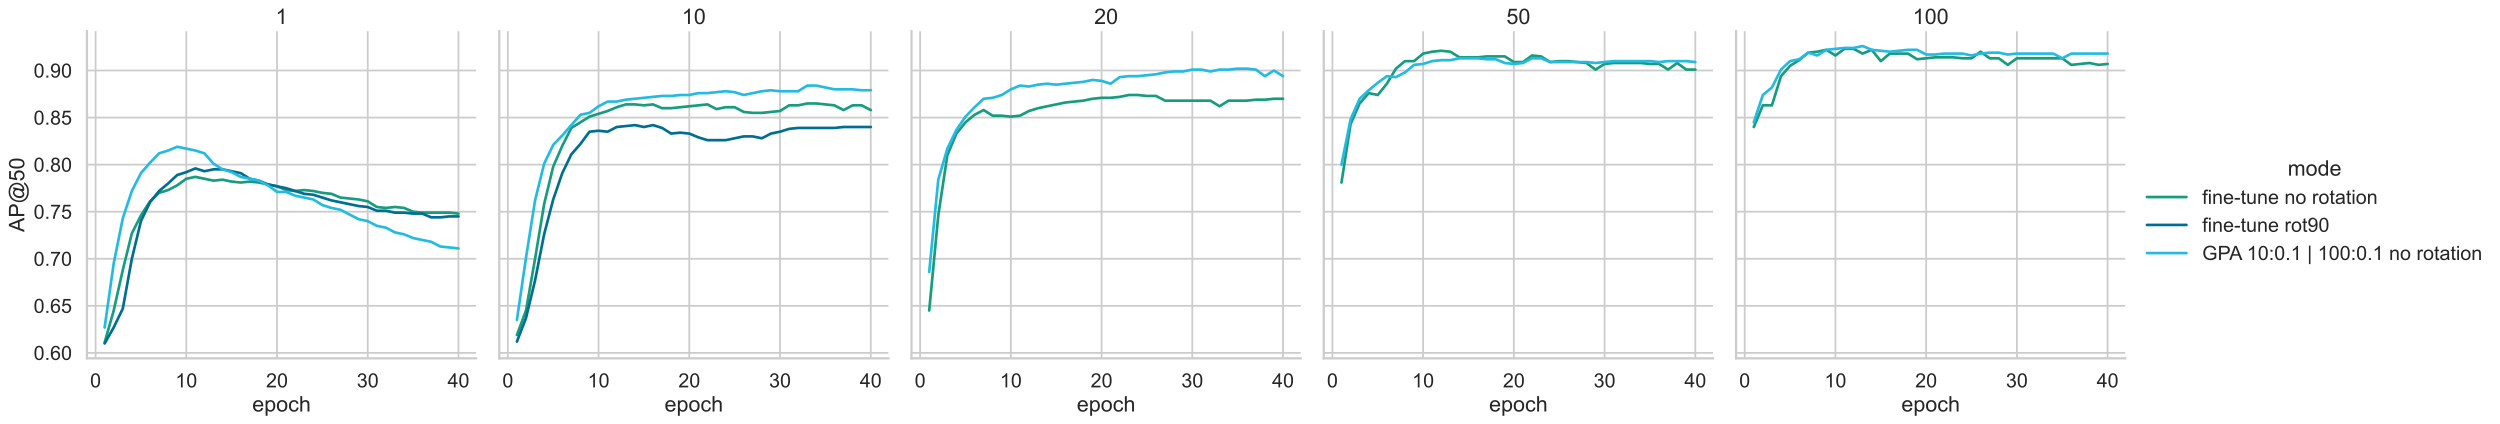 <?xml version="1.0" encoding="utf-8" standalone="no"?>
<!DOCTYPE svg PUBLIC "-//W3C//DTD SVG 1.1//EN"
  "http://www.w3.org/Graphics/SVG/1.1/DTD/svg11.dtd">
<!-- Created with matplotlib (https://matplotlib.org/) -->
<svg height="354.955pt" version="1.1" viewBox="0 0 2090.976 354.955" width="2090.976pt" xmlns="http://www.w3.org/2000/svg" xmlns:xlink="http://www.w3.org/1999/xlink">
 <defs>
  <style type="text/css">*{stroke-linecap:butt;stroke-linejoin:round;}</style>
 </defs>
 <g id="figure_1">
  <g id="patch_1">
   <path d="M 0 354.955 
L 2090.976 354.955 
L 2090.976 0 
L 0 0 
z
" style="fill:#ffffff;"/>
  </g>
  <g id="axes_1">
   <g id="patch_2">
    <path d="M 72.722 299.704 
L 398.247 299.704 
L 398.247 26.084 
L 72.722 26.084 
z
" style="fill:#ffffff;"/>
   </g>
   <g id="matplotlib.axis_1">
    <g id="xtick_1">
     <g id="line2d_1">
      <path clip-path="url(#p6adcfbdbb4)" d="M 79.931 299.704 
L 79.931 26.084 
" style="fill:none;stroke:#cccccc;stroke-linecap:round;stroke-width:1.5;"/>
     </g>
     <g id="text_1">
      <!-- 0 -->
      <g style="fill:#262626;" transform="translate(75.343 324.014)scale(0.165 -0.165)">
       <defs>
        <path d="M 4.156 35.297 
Q 4.156 48 6.766 55.734 
Q 9.375 63.484 14.516 67.672 
Q 19.672 71.875 27.484 71.875 
Q 33.25 71.875 37.594 69.547 
Q 41.938 67.234 44.766 62.859 
Q 47.609 58.5 49.219 52.219 
Q 50.828 45.953 50.828 35.297 
Q 50.828 22.703 48.234 14.969 
Q 45.656 7.234 40.5 3 
Q 35.359 -1.219 27.484 -1.219 
Q 17.141 -1.219 11.234 6.203 
Q 4.156 15.141 4.156 35.297 
z
M 13.188 35.297 
Q 13.188 17.672 17.312 11.828 
Q 21.438 6 27.484 6 
Q 33.547 6 37.672 11.859 
Q 41.797 17.719 41.797 35.297 
Q 41.797 52.984 37.672 58.781 
Q 33.547 64.594 27.391 64.594 
Q 21.344 64.594 17.719 59.469 
Q 13.188 52.938 13.188 35.297 
z
" id="ArialMT-48"/>
       </defs>
       <use xlink:href="#ArialMT-48"/>
      </g>
     </g>
    </g>
    <g id="xtick_2">
     <g id="line2d_2">
      <path clip-path="url(#p6adcfbdbb4)" d="M 155.811 299.704 
L 155.811 26.084 
" style="fill:none;stroke:#cccccc;stroke-linecap:round;stroke-width:1.5;"/>
     </g>
     <g id="text_2">
      <!-- 10 -->
      <g style="fill:#262626;" transform="translate(146.635 324.014)scale(0.165 -0.165)">
       <defs>
        <path d="M 37.25 0 
L 28.469 0 
L 28.469 56 
Q 25.297 52.984 20.141 49.953 
Q 14.984 46.922 10.891 45.406 
L 10.891 53.906 
Q 18.266 57.375 23.781 62.297 
Q 29.297 67.234 31.594 71.875 
L 37.25 71.875 
z
" id="ArialMT-49"/>
       </defs>
       <use xlink:href="#ArialMT-49"/>
       <use x="55.615" xlink:href="#ArialMT-48"/>
      </g>
     </g>
    </g>
    <g id="xtick_3">
     <g id="line2d_3">
      <path clip-path="url(#p6adcfbdbb4)" d="M 231.69 299.704 
L 231.69 26.084 
" style="fill:none;stroke:#cccccc;stroke-linecap:round;stroke-width:1.5;"/>
     </g>
     <g id="text_3">
      <!-- 20 -->
      <g style="fill:#262626;" transform="translate(222.515 324.014)scale(0.165 -0.165)">
       <defs>
        <path d="M 50.344 8.453 
L 50.344 0 
L 3.031 0 
Q 2.938 3.172 4.047 6.109 
Q 5.859 10.938 9.828 15.625 
Q 13.812 20.312 21.344 26.469 
Q 33.016 36.031 37.109 41.625 
Q 41.219 47.219 41.219 52.203 
Q 41.219 57.422 37.469 61 
Q 33.734 64.594 27.734 64.594 
Q 21.391 64.594 17.578 60.781 
Q 13.766 56.984 13.719 50.25 
L 4.688 51.172 
Q 5.609 61.281 11.656 66.578 
Q 17.719 71.875 27.938 71.875 
Q 38.234 71.875 44.234 66.156 
Q 50.25 60.453 50.25 52 
Q 50.25 47.703 48.484 43.547 
Q 46.734 39.406 42.656 34.812 
Q 38.578 30.219 29.109 22.219 
Q 21.188 15.578 18.938 13.203 
Q 16.703 10.844 15.234 8.453 
z
" id="ArialMT-50"/>
       </defs>
       <use xlink:href="#ArialMT-50"/>
       <use x="55.615" xlink:href="#ArialMT-48"/>
      </g>
     </g>
    </g>
    <g id="xtick_4">
     <g id="line2d_4">
      <path clip-path="url(#p6adcfbdbb4)" d="M 307.57 299.704 
L 307.57 26.084 
" style="fill:none;stroke:#cccccc;stroke-linecap:round;stroke-width:1.5;"/>
     </g>
     <g id="text_4">
      <!-- 30 -->
      <g style="fill:#262626;" transform="translate(298.395 324.014)scale(0.165 -0.165)">
       <defs>
        <path d="M 4.203 18.891 
L 12.984 20.062 
Q 14.5 12.594 18.141 9.297 
Q 21.781 6 27 6 
Q 33.203 6 37.469 10.297 
Q 41.75 14.594 41.75 20.953 
Q 41.75 27 37.797 30.922 
Q 33.844 34.859 27.734 34.859 
Q 25.25 34.859 21.531 33.891 
L 22.516 41.609 
Q 23.391 41.5 23.922 41.5 
Q 29.547 41.5 34.031 44.422 
Q 38.531 47.359 38.531 53.469 
Q 38.531 58.297 35.25 61.469 
Q 31.984 64.656 26.812 64.656 
Q 21.688 64.656 18.266 61.422 
Q 14.844 58.203 13.875 51.766 
L 5.078 53.328 
Q 6.688 62.156 12.391 67.016 
Q 18.109 71.875 26.609 71.875 
Q 32.469 71.875 37.391 69.359 
Q 42.328 66.844 44.938 62.5 
Q 47.562 58.156 47.562 53.266 
Q 47.562 48.641 45.062 44.828 
Q 42.578 41.016 37.703 38.766 
Q 44.047 37.312 47.562 32.688 
Q 51.078 28.078 51.078 21.141 
Q 51.078 11.766 44.234 5.25 
Q 37.406 -1.266 26.953 -1.266 
Q 17.531 -1.266 11.297 4.344 
Q 5.078 9.969 4.203 18.891 
z
" id="ArialMT-51"/>
       </defs>
       <use xlink:href="#ArialMT-51"/>
       <use x="55.615" xlink:href="#ArialMT-48"/>
      </g>
     </g>
    </g>
    <g id="xtick_5">
     <g id="line2d_5">
      <path clip-path="url(#p6adcfbdbb4)" d="M 383.45 299.704 
L 383.45 26.084 
" style="fill:none;stroke:#cccccc;stroke-linecap:round;stroke-width:1.5;"/>
     </g>
     <g id="text_5">
      <!-- 40 -->
      <g style="fill:#262626;" transform="translate(374.275 324.014)scale(0.165 -0.165)">
       <defs>
        <path d="M 32.328 0 
L 32.328 17.141 
L 1.266 17.141 
L 1.266 25.203 
L 33.938 71.578 
L 41.109 71.578 
L 41.109 25.203 
L 50.781 25.203 
L 50.781 17.141 
L 41.109 17.141 
L 41.109 0 
z
M 32.328 25.203 
L 32.328 57.469 
L 9.906 25.203 
z
" id="ArialMT-52"/>
       </defs>
       <use xlink:href="#ArialMT-52"/>
       <use x="55.615" xlink:href="#ArialMT-48"/>
      </g>
     </g>
    </g>
    <g id="text_6">
     <!-- epoch -->
     <g style="fill:#262626;" transform="translate(210.965 344.178)scale(0.18 -0.18)">
      <defs>
       <path d="M 42.094 16.703 
L 51.172 15.578 
Q 49.031 7.625 43.219 3.219 
Q 37.406 -1.172 28.375 -1.172 
Q 17 -1.172 10.328 5.828 
Q 3.656 12.844 3.656 25.484 
Q 3.656 38.578 10.391 45.797 
Q 17.141 53.031 27.875 53.031 
Q 38.281 53.031 44.875 45.953 
Q 51.469 38.875 51.469 26.031 
Q 51.469 25.25 51.422 23.688 
L 12.75 23.688 
Q 13.234 15.141 17.578 10.594 
Q 21.922 6.062 28.422 6.062 
Q 33.25 6.062 36.672 8.594 
Q 40.094 11.141 42.094 16.703 
z
M 13.234 30.906 
L 42.188 30.906 
Q 41.609 37.453 38.875 40.719 
Q 34.672 45.797 27.984 45.797 
Q 21.922 45.797 17.797 41.75 
Q 13.672 37.703 13.234 30.906 
z
" id="ArialMT-101"/>
       <path d="M 6.594 -19.875 
L 6.594 51.859 
L 14.594 51.859 
L 14.594 45.125 
Q 17.438 49.078 21 51.047 
Q 24.562 53.031 29.641 53.031 
Q 36.281 53.031 41.359 49.609 
Q 46.438 46.188 49.016 39.953 
Q 51.609 33.734 51.609 26.312 
Q 51.609 18.359 48.75 11.984 
Q 45.906 5.609 40.453 2.219 
Q 35.016 -1.172 29 -1.172 
Q 24.609 -1.172 21.109 0.688 
Q 17.625 2.547 15.375 5.375 
L 15.375 -19.875 
z
M 14.547 25.641 
Q 14.547 15.625 18.594 10.844 
Q 22.656 6.062 28.422 6.062 
Q 34.281 6.062 38.453 11.016 
Q 42.625 15.969 42.625 26.375 
Q 42.625 36.281 38.547 41.203 
Q 34.469 46.141 28.812 46.141 
Q 23.188 46.141 18.859 40.891 
Q 14.547 35.641 14.547 25.641 
z
" id="ArialMT-112"/>
       <path d="M 3.328 25.922 
Q 3.328 40.328 11.328 47.266 
Q 18.016 53.031 27.641 53.031 
Q 38.328 53.031 45.109 46.016 
Q 51.906 39.016 51.906 26.656 
Q 51.906 16.656 48.906 10.906 
Q 45.906 5.172 40.156 2 
Q 34.422 -1.172 27.641 -1.172 
Q 16.75 -1.172 10.031 5.812 
Q 3.328 12.797 3.328 25.922 
z
M 12.359 25.922 
Q 12.359 15.969 16.703 11.016 
Q 21.047 6.062 27.641 6.062 
Q 34.188 6.062 38.531 11.031 
Q 42.875 16.016 42.875 26.219 
Q 42.875 35.844 38.5 40.797 
Q 34.125 45.75 27.641 45.75 
Q 21.047 45.75 16.703 40.812 
Q 12.359 35.891 12.359 25.922 
z
" id="ArialMT-111"/>
       <path d="M 40.438 19 
L 49.078 17.875 
Q 47.656 8.938 41.812 3.875 
Q 35.984 -1.172 27.484 -1.172 
Q 16.844 -1.172 10.375 5.781 
Q 3.906 12.75 3.906 25.734 
Q 3.906 34.125 6.688 40.422 
Q 9.469 46.734 15.156 49.875 
Q 20.844 53.031 27.547 53.031 
Q 35.984 53.031 41.359 48.75 
Q 46.734 44.484 48.25 36.625 
L 39.703 35.297 
Q 38.484 40.531 35.375 43.156 
Q 32.281 45.797 27.875 45.797 
Q 21.234 45.797 17.078 41.031 
Q 12.938 36.281 12.938 25.984 
Q 12.938 15.531 16.938 10.797 
Q 20.953 6.062 27.391 6.062 
Q 32.562 6.062 36.031 9.234 
Q 39.5 12.406 40.438 19 
z
" id="ArialMT-99"/>
       <path d="M 6.594 0 
L 6.594 71.578 
L 15.375 71.578 
L 15.375 45.906 
Q 21.531 53.031 30.906 53.031 
Q 36.672 53.031 40.922 50.75 
Q 45.172 48.484 47 44.484 
Q 48.828 40.484 48.828 32.859 
L 48.828 0 
L 40.047 0 
L 40.047 32.859 
Q 40.047 39.453 37.188 42.453 
Q 34.328 45.453 29.109 45.453 
Q 25.203 45.453 21.75 43.422 
Q 18.312 41.406 16.844 37.938 
Q 15.375 34.469 15.375 28.375 
L 15.375 0 
z
" id="ArialMT-104"/>
      </defs>
      <use xlink:href="#ArialMT-101"/>
      <use x="55.615" xlink:href="#ArialMT-112"/>
      <use x="111.23" xlink:href="#ArialMT-111"/>
      <use x="166.846" xlink:href="#ArialMT-99"/>
      <use x="216.846" xlink:href="#ArialMT-104"/>
     </g>
    </g>
   </g>
   <g id="matplotlib.axis_2">
    <g id="ytick_1">
     <g id="line2d_6">
      <path clip-path="url(#p6adcfbdbb4)" d="M 72.722 295.138 
L 398.247 295.138 
" style="fill:none;stroke:#cccccc;stroke-linecap:round;stroke-width:1.5;"/>
     </g>
     <g id="text_7">
      <!-- 0.60 -->
      <g style="fill:#262626;" transform="translate(28.112 301.044)scale(0.165 -0.165)">
       <defs>
        <path d="M 9.078 0 
L 9.078 10.016 
L 19.094 10.016 
L 19.094 0 
z
" id="ArialMT-46"/>
        <path d="M 49.75 54.047 
L 41.016 53.375 
Q 39.844 58.547 37.703 60.891 
Q 34.125 64.656 28.906 64.656 
Q 24.703 64.656 21.531 62.312 
Q 17.391 59.281 14.984 53.469 
Q 12.594 47.656 12.5 36.922 
Q 15.672 41.75 20.266 44.094 
Q 24.859 46.438 29.891 46.438 
Q 38.672 46.438 44.844 39.969 
Q 51.031 33.5 51.031 23.25 
Q 51.031 16.5 48.125 10.719 
Q 45.219 4.938 40.141 1.859 
Q 35.062 -1.219 28.609 -1.219 
Q 17.625 -1.219 10.688 6.859 
Q 3.766 14.938 3.766 33.5 
Q 3.766 54.25 11.422 63.672 
Q 18.109 71.875 29.438 71.875 
Q 37.891 71.875 43.281 67.141 
Q 48.688 62.406 49.75 54.047 
z
M 13.875 23.188 
Q 13.875 18.656 15.797 14.5 
Q 17.719 10.359 21.188 8.172 
Q 24.656 6 28.469 6 
Q 34.031 6 38.031 10.484 
Q 42.047 14.984 42.047 22.703 
Q 42.047 30.125 38.078 34.391 
Q 34.125 38.672 28.125 38.672 
Q 22.172 38.672 18.016 34.391 
Q 13.875 30.125 13.875 23.188 
z
" id="ArialMT-54"/>
       </defs>
       <use xlink:href="#ArialMT-48"/>
       <use x="55.615" xlink:href="#ArialMT-46"/>
       <use x="83.398" xlink:href="#ArialMT-54"/>
       <use x="139.014" xlink:href="#ArialMT-48"/>
      </g>
     </g>
    </g>
    <g id="ytick_2">
     <g id="line2d_7">
      <path clip-path="url(#p6adcfbdbb4)" d="M 72.722 255.78 
L 398.247 255.78 
" style="fill:none;stroke:#cccccc;stroke-linecap:round;stroke-width:1.5;"/>
     </g>
     <g id="text_8">
      <!-- 0.65 -->
      <g style="fill:#262626;" transform="translate(28.112 261.685)scale(0.165 -0.165)">
       <defs>
        <path d="M 4.156 18.75 
L 13.375 19.531 
Q 14.406 12.797 18.141 9.391 
Q 21.875 6 27.156 6 
Q 33.5 6 37.891 10.781 
Q 42.281 15.578 42.281 23.484 
Q 42.281 31 38.062 35.344 
Q 33.844 39.703 27 39.703 
Q 22.75 39.703 19.328 37.766 
Q 15.922 35.844 13.969 32.766 
L 5.719 33.844 
L 12.641 70.609 
L 48.25 70.609 
L 48.25 62.203 
L 19.672 62.203 
L 15.828 42.969 
Q 22.266 47.469 29.344 47.469 
Q 38.719 47.469 45.156 40.969 
Q 51.609 34.469 51.609 24.266 
Q 51.609 14.547 45.953 7.469 
Q 39.062 -1.219 27.156 -1.219 
Q 17.391 -1.219 11.203 4.25 
Q 5.031 9.719 4.156 18.75 
z
" id="ArialMT-53"/>
       </defs>
       <use xlink:href="#ArialMT-48"/>
       <use x="55.615" xlink:href="#ArialMT-46"/>
       <use x="83.398" xlink:href="#ArialMT-54"/>
       <use x="139.014" xlink:href="#ArialMT-53"/>
      </g>
     </g>
    </g>
    <g id="ytick_3">
     <g id="line2d_8">
      <path clip-path="url(#p6adcfbdbb4)" d="M 72.722 216.422 
L 398.247 216.422 
" style="fill:none;stroke:#cccccc;stroke-linecap:round;stroke-width:1.5;"/>
     </g>
     <g id="text_9">
      <!-- 0.70 -->
      <g style="fill:#262626;" transform="translate(28.112 222.327)scale(0.165 -0.165)">
       <defs>
        <path d="M 4.734 62.203 
L 4.734 70.656 
L 51.078 70.656 
L 51.078 63.812 
Q 44.234 56.547 37.516 44.484 
Q 30.812 32.422 27.156 19.672 
Q 24.516 10.688 23.781 0 
L 14.75 0 
Q 14.891 8.453 18.062 20.406 
Q 21.234 32.375 27.172 43.484 
Q 33.109 54.594 39.797 62.203 
z
" id="ArialMT-55"/>
       </defs>
       <use xlink:href="#ArialMT-48"/>
       <use x="55.615" xlink:href="#ArialMT-46"/>
       <use x="83.398" xlink:href="#ArialMT-55"/>
       <use x="139.014" xlink:href="#ArialMT-48"/>
      </g>
     </g>
    </g>
    <g id="ytick_4">
     <g id="line2d_9">
      <path clip-path="url(#p6adcfbdbb4)" d="M 72.722 177.063 
L 398.247 177.063 
" style="fill:none;stroke:#cccccc;stroke-linecap:round;stroke-width:1.5;"/>
     </g>
     <g id="text_10">
      <!-- 0.75 -->
      <g style="fill:#262626;" transform="translate(28.112 182.968)scale(0.165 -0.165)">
       <use xlink:href="#ArialMT-48"/>
       <use x="55.615" xlink:href="#ArialMT-46"/>
       <use x="83.398" xlink:href="#ArialMT-55"/>
       <use x="139.014" xlink:href="#ArialMT-53"/>
      </g>
     </g>
    </g>
    <g id="ytick_5">
     <g id="line2d_10">
      <path clip-path="url(#p6adcfbdbb4)" d="M 72.722 137.705 
L 398.247 137.705 
" style="fill:none;stroke:#cccccc;stroke-linecap:round;stroke-width:1.5;"/>
     </g>
     <g id="text_11">
      <!-- 0.80 -->
      <g style="fill:#262626;" transform="translate(28.112 143.61)scale(0.165 -0.165)">
       <defs>
        <path d="M 17.672 38.812 
Q 12.203 40.828 9.562 44.531 
Q 6.938 48.25 6.938 53.422 
Q 6.938 61.234 12.547 66.547 
Q 18.172 71.875 27.484 71.875 
Q 36.859 71.875 42.578 66.422 
Q 48.297 60.984 48.297 53.172 
Q 48.297 48.188 45.672 44.5 
Q 43.062 40.828 37.75 38.812 
Q 44.344 36.672 47.781 31.875 
Q 51.219 27.094 51.219 20.453 
Q 51.219 11.281 44.719 5.031 
Q 38.234 -1.219 27.641 -1.219 
Q 17.047 -1.219 10.547 5.047 
Q 4.047 11.328 4.047 20.703 
Q 4.047 27.688 7.594 32.391 
Q 11.141 37.109 17.672 38.812 
z
M 15.922 53.719 
Q 15.922 48.641 19.188 45.406 
Q 22.469 42.188 27.688 42.188 
Q 32.766 42.188 36.016 45.375 
Q 39.266 48.578 39.266 53.219 
Q 39.266 58.062 35.906 61.359 
Q 32.562 64.656 27.594 64.656 
Q 22.562 64.656 19.234 61.422 
Q 15.922 58.203 15.922 53.719 
z
M 13.094 20.656 
Q 13.094 16.891 14.875 13.375 
Q 16.656 9.859 20.172 7.922 
Q 23.688 6 27.734 6 
Q 34.031 6 38.125 10.047 
Q 42.234 14.109 42.234 20.359 
Q 42.234 26.703 38.016 30.859 
Q 33.797 35.016 27.438 35.016 
Q 21.234 35.016 17.156 30.906 
Q 13.094 26.812 13.094 20.656 
z
" id="ArialMT-56"/>
       </defs>
       <use xlink:href="#ArialMT-48"/>
       <use x="55.615" xlink:href="#ArialMT-46"/>
       <use x="83.398" xlink:href="#ArialMT-56"/>
       <use x="139.014" xlink:href="#ArialMT-48"/>
      </g>
     </g>
    </g>
    <g id="ytick_6">
     <g id="line2d_11">
      <path clip-path="url(#p6adcfbdbb4)" d="M 72.722 98.346 
L 398.247 98.346 
" style="fill:none;stroke:#cccccc;stroke-linecap:round;stroke-width:1.5;"/>
     </g>
     <g id="text_12">
      <!-- 0.85 -->
      <g style="fill:#262626;" transform="translate(28.112 104.251)scale(0.165 -0.165)">
       <use xlink:href="#ArialMT-48"/>
       <use x="55.615" xlink:href="#ArialMT-46"/>
       <use x="83.398" xlink:href="#ArialMT-56"/>
       <use x="139.014" xlink:href="#ArialMT-53"/>
      </g>
     </g>
    </g>
    <g id="ytick_7">
     <g id="line2d_12">
      <path clip-path="url(#p6adcfbdbb4)" d="M 72.722 58.988 
L 398.247 58.988 
" style="fill:none;stroke:#cccccc;stroke-linecap:round;stroke-width:1.5;"/>
     </g>
     <g id="text_13">
      <!-- 0.90 -->
      <g style="fill:#262626;" transform="translate(28.112 64.893)scale(0.165 -0.165)">
       <defs>
        <path d="M 5.469 16.547 
L 13.922 17.328 
Q 14.984 11.375 18.016 8.688 
Q 21.047 6 25.781 6 
Q 29.828 6 32.875 7.859 
Q 35.938 9.719 37.891 12.812 
Q 39.844 15.922 41.156 21.188 
Q 42.484 26.469 42.484 31.938 
Q 42.484 32.516 42.438 33.688 
Q 39.797 29.5 35.234 26.875 
Q 30.672 24.266 25.344 24.266 
Q 16.453 24.266 10.297 30.703 
Q 4.156 37.156 4.156 47.703 
Q 4.156 58.594 10.578 65.234 
Q 17 71.875 26.656 71.875 
Q 33.641 71.875 39.422 68.109 
Q 45.219 64.359 48.219 57.391 
Q 51.219 50.438 51.219 37.25 
Q 51.219 23.531 48.234 15.406 
Q 45.266 7.281 39.375 3.031 
Q 33.5 -1.219 25.594 -1.219 
Q 17.188 -1.219 11.859 3.438 
Q 6.547 8.109 5.469 16.547 
z
M 41.453 48.141 
Q 41.453 55.719 37.422 60.156 
Q 33.406 64.594 27.734 64.594 
Q 21.875 64.594 17.531 59.812 
Q 13.188 55.031 13.188 47.406 
Q 13.188 40.578 17.312 36.297 
Q 21.438 32.031 27.484 32.031 
Q 33.594 32.031 37.516 36.297 
Q 41.453 40.578 41.453 48.141 
z
" id="ArialMT-57"/>
       </defs>
       <use xlink:href="#ArialMT-48"/>
       <use x="55.615" xlink:href="#ArialMT-46"/>
       <use x="83.398" xlink:href="#ArialMT-57"/>
       <use x="139.014" xlink:href="#ArialMT-48"/>
      </g>
     </g>
    </g>
    <g id="text_14">
     <!-- AP@50 -->
     <g style="fill:#262626;" transform="translate(20.323 194.047)rotate(-90)scale(0.18 -0.18)">
      <defs>
       <path d="M -0.141 0 
L 27.344 71.578 
L 37.547 71.578 
L 66.844 0 
L 56.062 0 
L 47.703 21.688 
L 17.781 21.688 
L 9.906 0 
z
M 20.516 29.391 
L 44.781 29.391 
L 37.312 49.219 
Q 33.891 58.25 32.234 64.062 
Q 30.859 57.172 28.375 50.391 
z
" id="ArialMT-65"/>
       <path d="M 7.719 0 
L 7.719 71.578 
L 34.719 71.578 
Q 41.844 71.578 45.609 70.906 
Q 50.875 70.016 54.438 67.547 
Q 58.016 65.094 60.188 60.641 
Q 62.359 56.203 62.359 50.875 
Q 62.359 41.75 56.547 35.422 
Q 50.734 29.109 35.547 29.109 
L 17.188 29.109 
L 17.188 0 
z
M 17.188 37.547 
L 35.688 37.547 
Q 44.875 37.547 48.734 40.969 
Q 52.594 44.391 52.594 50.594 
Q 52.594 55.078 50.312 58.266 
Q 48.047 61.469 44.344 62.5 
Q 41.938 63.141 35.5 63.141 
L 17.188 63.141 
z
" id="ArialMT-80"/>
       <path d="M 56.688 7.953 
Q 53.516 4.297 49.578 2.078 
Q 45.656 -0.141 41.703 -0.141 
Q 37.359 -0.141 33.25 2.391 
Q 29.156 4.938 26.594 10.203 
Q 24.031 15.484 24.031 21.781 
Q 24.031 29.547 28 37.328 
Q 31.984 45.125 37.891 49.031 
Q 43.797 52.938 49.359 52.938 
Q 53.609 52.938 57.469 50.703 
Q 61.328 48.484 64.109 43.953 
L 65.766 51.516 
L 74.516 51.516 
L 67.484 18.75 
Q 66.016 11.922 66.016 11.188 
Q 66.016 9.859 67.016 8.906 
Q 68.016 7.953 69.438 7.953 
Q 72.016 7.953 76.219 10.938 
Q 81.781 14.844 85.031 21.406 
Q 88.281 27.984 88.281 34.969 
Q 88.281 43.109 84.109 50.188 
Q 79.938 57.281 71.656 61.516 
Q 63.375 65.766 53.375 65.766 
Q 41.938 65.766 32.484 60.422 
Q 23.047 55.078 17.844 45.094 
Q 12.641 35.109 12.641 23.688 
Q 12.641 11.719 17.844 3.078 
Q 23.047 -5.562 32.875 -9.688 
Q 42.719 -13.812 54.688 -13.812 
Q 67.484 -13.812 76.125 -9.516 
Q 84.766 -5.219 89.062 0.922 
L 97.906 0.922 
Q 95.406 -4.203 89.344 -9.516 
Q 83.297 -14.844 74.953 -17.938 
Q 66.609 -21.047 54.828 -21.047 
Q 44 -21.047 34.844 -18.266 
Q 25.688 -15.484 19.234 -9.891 
Q 12.797 -4.297 9.516 2.984 
Q 5.422 12.203 5.422 22.906 
Q 5.422 34.812 10.297 45.609 
Q 16.266 58.844 27.219 65.875 
Q 38.188 72.906 53.812 72.906 
Q 65.922 72.906 75.562 67.938 
Q 85.203 62.984 90.766 53.172 
Q 95.516 44.734 95.516 34.812 
Q 95.516 20.656 85.547 9.672 
Q 76.656 -0.203 66.109 -0.203 
Q 62.75 -0.203 60.672 0.828 
Q 58.594 1.859 57.625 3.766 
Q 56.984 4.984 56.688 7.953 
z
M 33.062 21.188 
Q 33.062 14.5 36.234 10.781 
Q 39.406 7.078 43.5 7.078 
Q 46.234 7.078 49.266 8.719 
Q 52.297 10.359 55.047 13.578 
Q 57.812 16.797 59.562 21.75 
Q 61.328 26.703 61.328 31.688 
Q 61.328 38.328 58.031 41.984 
Q 54.734 45.656 50 45.656 
Q 46.875 45.656 44.109 44.062 
Q 41.359 42.484 38.766 38.969 
Q 36.188 35.453 34.625 30.422 
Q 33.062 25.391 33.062 21.188 
z
" id="ArialMT-64"/>
      </defs>
      <use xlink:href="#ArialMT-65"/>
      <use x="66.699" xlink:href="#ArialMT-80"/>
      <use x="133.398" xlink:href="#ArialMT-64"/>
      <use x="234.912" xlink:href="#ArialMT-53"/>
      <use x="290.527" xlink:href="#ArialMT-48"/>
     </g>
    </g>
   </g>
   <g id="line2d_13">
    <path clip-path="url(#p6adcfbdbb4)" d="M 87.519 286.48 
L 95.107 259.716 
L 102.695 225.868 
L 110.283 195.168 
L 117.871 180.212 
L 125.459 168.404 
L 133.047 161.32 
L 140.635 158.958 
L 148.223 155.022 
L 155.811 149.512 
L 163.399 147.938 
L 170.987 149.512 
L 178.574 151.087 
L 186.162 150.299 
L 193.75 151.874 
L 201.338 152.661 
L 208.926 151.874 
L 216.514 152.661 
L 224.102 154.235 
L 231.69 155.81 
L 239.278 158.958 
L 246.866 159.745 
L 254.454 158.958 
L 262.042 159.745 
L 269.63 161.32 
L 277.218 162.107 
L 284.806 165.256 
L 292.394 166.043 
L 299.982 166.83 
L 307.57 168.404 
L 315.158 173.127 
L 322.746 173.914 
L 330.334 173.127 
L 337.922 173.914 
L 345.51 177.063 
L 353.098 177.85 
L 360.686 177.85 
L 368.274 177.85 
L 375.862 177.85 
L 383.45 178.637 
" style="fill:none;stroke:#179c7d;stroke-linecap:round;stroke-width:2.25;"/>
   </g>
   <g id="line2d_14">
    <path clip-path="url(#p6adcfbdbb4)" d="M 87.519 287.267 
L 95.107 273.885 
L 102.695 258.142 
L 110.283 216.422 
L 117.871 184.935 
L 125.459 169.191 
L 133.047 159.745 
L 140.635 153.448 
L 148.223 146.364 
L 155.811 144.002 
L 163.399 140.853 
L 170.987 143.215 
L 178.574 141.64 
L 186.162 141.64 
L 193.75 143.215 
L 201.338 144.789 
L 208.926 149.512 
L 216.514 151.087 
L 224.102 154.235 
L 231.69 155.81 
L 239.278 157.384 
L 246.866 159.745 
L 254.454 162.107 
L 262.042 162.894 
L 269.63 165.256 
L 277.218 167.617 
L 284.806 169.191 
L 292.394 170.766 
L 299.982 172.34 
L 307.57 173.127 
L 315.158 176.276 
L 322.746 176.276 
L 330.334 177.85 
L 337.922 177.85 
L 345.51 178.637 
L 353.098 178.637 
L 360.686 181.786 
L 368.274 181.786 
L 375.862 180.999 
L 383.45 180.999 
" style="fill:none;stroke:#006e92;stroke-linecap:round;stroke-width:2.25;"/>
   </g>
   <g id="line2d_15">
    <path clip-path="url(#p6adcfbdbb4)" d="M 87.519 273.885 
L 95.107 220.357 
L 102.695 182.573 
L 110.283 159.745 
L 117.871 144.789 
L 125.459 136.13 
L 133.047 128.259 
L 140.635 125.897 
L 148.223 122.748 
L 155.811 124.323 
L 163.399 125.897 
L 170.987 128.259 
L 178.574 136.917 
L 186.162 141.64 
L 193.75 144.002 
L 201.338 147.938 
L 208.926 149.512 
L 216.514 151.087 
L 224.102 155.022 
L 231.69 160.533 
L 239.278 160.533 
L 246.866 163.681 
L 254.454 165.256 
L 262.042 166.83 
L 269.63 171.553 
L 277.218 173.914 
L 284.806 175.489 
L 292.394 179.425 
L 299.982 183.36 
L 307.57 184.935 
L 315.158 188.871 
L 322.746 190.445 
L 330.334 194.381 
L 337.922 195.955 
L 345.51 199.104 
L 353.098 200.678 
L 360.686 202.253 
L 368.274 206.188 
L 375.862 206.976 
L 383.45 207.763 
" style="fill:none;stroke:#25bae2;stroke-linecap:round;stroke-width:2.25;"/>
   </g>
   <g id="line2d_16"/>
   <g id="line2d_17"/>
   <g id="line2d_18"/>
   <g id="patch_3">
    <path d="M 72.722 299.704 
L 72.722 26.084 
" style="fill:none;stroke:#cccccc;stroke-linecap:square;stroke-linejoin:miter;stroke-width:1.875;"/>
   </g>
   <g id="patch_4">
    <path d="M 72.722 299.704 
L 398.247 299.704 
" style="fill:none;stroke:#cccccc;stroke-linecap:square;stroke-linejoin:miter;stroke-width:1.875;"/>
   </g>
   <g id="text_15">
    <!-- 1 -->
    <g style="fill:#262626;" transform="translate(230.48 20.084)scale(0.18 -0.18)">
     <use xlink:href="#ArialMT-49"/>
    </g>
   </g>
  </g>
  <g id="axes_2">
   <g id="patch_5">
    <path d="M 417.552 299.704 
L 743.076 299.704 
L 743.076 26.084 
L 417.552 26.084 
z
" style="fill:#ffffff;"/>
   </g>
   <g id="matplotlib.axis_3">
    <g id="xtick_6">
     <g id="line2d_19">
      <path clip-path="url(#p3b643a9a70)" d="M 424.76 299.704 
L 424.76 26.084 
" style="fill:none;stroke:#cccccc;stroke-linecap:round;stroke-width:1.5;"/>
     </g>
     <g id="text_16">
      <!-- 0 -->
      <g style="fill:#262626;" transform="translate(420.173 324.014)scale(0.165 -0.165)">
       <use xlink:href="#ArialMT-48"/>
      </g>
     </g>
    </g>
    <g id="xtick_7">
     <g id="line2d_20">
      <path clip-path="url(#p3b643a9a70)" d="M 500.64 299.704 
L 500.64 26.084 
" style="fill:none;stroke:#cccccc;stroke-linecap:round;stroke-width:1.5;"/>
     </g>
     <g id="text_17">
      <!-- 10 -->
      <g style="fill:#262626;" transform="translate(491.465 324.014)scale(0.165 -0.165)">
       <use xlink:href="#ArialMT-49"/>
       <use x="55.615" xlink:href="#ArialMT-48"/>
      </g>
     </g>
    </g>
    <g id="xtick_8">
     <g id="line2d_21">
      <path clip-path="url(#p3b643a9a70)" d="M 576.52 299.704 
L 576.52 26.084 
" style="fill:none;stroke:#cccccc;stroke-linecap:round;stroke-width:1.5;"/>
     </g>
     <g id="text_18">
      <!-- 20 -->
      <g style="fill:#262626;" transform="translate(567.345 324.014)scale(0.165 -0.165)">
       <use xlink:href="#ArialMT-50"/>
       <use x="55.615" xlink:href="#ArialMT-48"/>
      </g>
     </g>
    </g>
    <g id="xtick_9">
     <g id="line2d_22">
      <path clip-path="url(#p3b643a9a70)" d="M 652.4 299.704 
L 652.4 26.084 
" style="fill:none;stroke:#cccccc;stroke-linecap:round;stroke-width:1.5;"/>
     </g>
     <g id="text_19">
      <!-- 30 -->
      <g style="fill:#262626;" transform="translate(643.224 324.014)scale(0.165 -0.165)">
       <use xlink:href="#ArialMT-51"/>
       <use x="55.615" xlink:href="#ArialMT-48"/>
      </g>
     </g>
    </g>
    <g id="xtick_10">
     <g id="line2d_23">
      <path clip-path="url(#p3b643a9a70)" d="M 728.28 299.704 
L 728.28 26.084 
" style="fill:none;stroke:#cccccc;stroke-linecap:round;stroke-width:1.5;"/>
     </g>
     <g id="text_20">
      <!-- 40 -->
      <g style="fill:#262626;" transform="translate(719.104 324.014)scale(0.165 -0.165)">
       <use xlink:href="#ArialMT-52"/>
       <use x="55.615" xlink:href="#ArialMT-48"/>
      </g>
     </g>
    </g>
    <g id="text_21">
     <!-- epoch -->
     <g style="fill:#262626;" transform="translate(555.795 344.178)scale(0.18 -0.18)">
      <use xlink:href="#ArialMT-101"/>
      <use x="55.615" xlink:href="#ArialMT-112"/>
      <use x="111.23" xlink:href="#ArialMT-111"/>
      <use x="166.846" xlink:href="#ArialMT-99"/>
      <use x="216.846" xlink:href="#ArialMT-104"/>
     </g>
    </g>
   </g>
   <g id="matplotlib.axis_4">
    <g id="ytick_8">
     <g id="line2d_24">
      <path clip-path="url(#p3b643a9a70)" d="M 417.552 295.138 
L 743.076 295.138 
" style="fill:none;stroke:#cccccc;stroke-linecap:round;stroke-width:1.5;"/>
     </g>
    </g>
    <g id="ytick_9">
     <g id="line2d_25">
      <path clip-path="url(#p3b643a9a70)" d="M 417.552 255.78 
L 743.076 255.78 
" style="fill:none;stroke:#cccccc;stroke-linecap:round;stroke-width:1.5;"/>
     </g>
    </g>
    <g id="ytick_10">
     <g id="line2d_26">
      <path clip-path="url(#p3b643a9a70)" d="M 417.552 216.422 
L 743.076 216.422 
" style="fill:none;stroke:#cccccc;stroke-linecap:round;stroke-width:1.5;"/>
     </g>
    </g>
    <g id="ytick_11">
     <g id="line2d_27">
      <path clip-path="url(#p3b643a9a70)" d="M 417.552 177.063 
L 743.076 177.063 
" style="fill:none;stroke:#cccccc;stroke-linecap:round;stroke-width:1.5;"/>
     </g>
    </g>
    <g id="ytick_12">
     <g id="line2d_28">
      <path clip-path="url(#p3b643a9a70)" d="M 417.552 137.705 
L 743.076 137.705 
" style="fill:none;stroke:#cccccc;stroke-linecap:round;stroke-width:1.5;"/>
     </g>
    </g>
    <g id="ytick_13">
     <g id="line2d_29">
      <path clip-path="url(#p3b643a9a70)" d="M 417.552 98.346 
L 743.076 98.346 
" style="fill:none;stroke:#cccccc;stroke-linecap:round;stroke-width:1.5;"/>
     </g>
    </g>
    <g id="ytick_14">
     <g id="line2d_30">
      <path clip-path="url(#p3b643a9a70)" d="M 417.552 58.988 
L 743.076 58.988 
" style="fill:none;stroke:#cccccc;stroke-linecap:round;stroke-width:1.5;"/>
     </g>
    </g>
   </g>
   <g id="line2d_31">
    <path clip-path="url(#p3b643a9a70)" d="M 432.348 280.182 
L 439.936 259.716 
L 447.524 216.422 
L 455.112 170.766 
L 462.7 139.279 
L 470.288 121.961 
L 477.876 107.005 
L 485.464 102.282 
L 493.052 97.559 
L 500.64 95.198 
L 508.228 92.836 
L 515.816 89.687 
L 523.404 87.326 
L 530.992 87.326 
L 538.58 88.113 
L 546.168 87.326 
L 553.756 90.475 
L 561.344 90.475 
L 568.932 89.687 
L 576.52 88.9 
L 584.108 88.113 
L 591.696 87.326 
L 599.284 91.262 
L 606.872 89.687 
L 614.46 89.687 
L 622.048 93.623 
L 629.636 94.41 
L 637.224 94.41 
L 644.812 93.623 
L 652.4 92.836 
L 659.988 88.113 
L 667.576 88.113 
L 675.164 86.539 
L 682.752 86.539 
L 690.34 87.326 
L 697.928 88.113 
L 705.516 92.049 
L 713.104 88.113 
L 720.692 88.113 
L 728.28 92.049 
" style="fill:none;stroke:#179c7d;stroke-linecap:round;stroke-width:2.25;"/>
   </g>
   <g id="line2d_32">
    <path clip-path="url(#p3b643a9a70)" d="M 432.348 285.692 
L 439.936 266.013 
L 447.524 234.526 
L 455.112 195.955 
L 462.7 166.83 
L 470.288 144.789 
L 477.876 129.046 
L 485.464 120.387 
L 493.052 110.154 
L 500.64 109.367 
L 508.228 110.154 
L 515.816 106.218 
L 523.404 105.431 
L 530.992 104.644 
L 538.58 106.218 
L 546.168 104.644 
L 553.756 107.005 
L 561.344 111.728 
L 568.932 110.941 
L 576.52 111.728 
L 584.108 114.877 
L 591.696 117.238 
L 599.284 117.238 
L 606.872 117.238 
L 614.46 115.664 
L 622.048 114.09 
L 629.636 114.09 
L 637.224 115.664 
L 644.812 111.728 
L 652.4 110.154 
L 659.988 107.792 
L 667.576 107.005 
L 675.164 107.005 
L 682.752 107.005 
L 690.34 107.005 
L 697.928 107.005 
L 705.516 106.218 
L 713.104 106.218 
L 720.692 106.218 
L 728.28 106.218 
" style="fill:none;stroke:#006e92;stroke-linecap:round;stroke-width:2.25;"/>
   </g>
   <g id="line2d_33">
    <path clip-path="url(#p3b643a9a70)" d="M 432.348 267.588 
L 439.936 215.634 
L 447.524 167.617 
L 455.112 136.917 
L 462.7 121.174 
L 470.288 113.302 
L 477.876 104.644 
L 485.464 95.985 
L 493.052 94.41 
L 500.64 88.9 
L 508.228 84.964 
L 515.816 84.964 
L 523.404 83.39 
L 530.992 82.603 
L 538.58 81.816 
L 546.168 81.028 
L 553.756 80.241 
L 561.344 80.241 
L 568.932 79.454 
L 576.52 79.454 
L 584.108 77.88 
L 591.696 77.88 
L 599.284 77.093 
L 606.872 76.305 
L 614.46 77.093 
L 622.048 79.454 
L 629.636 77.88 
L 637.224 76.305 
L 644.812 75.518 
L 652.4 76.305 
L 659.988 76.305 
L 667.576 76.305 
L 675.164 71.582 
L 682.752 71.582 
L 690.34 73.157 
L 697.928 74.731 
L 705.516 74.731 
L 713.104 74.731 
L 720.692 75.518 
L 728.28 75.518 
" style="fill:none;stroke:#25bae2;stroke-linecap:round;stroke-width:2.25;"/>
   </g>
   <g id="patch_6">
    <path d="M 417.552 299.704 
L 417.552 26.084 
" style="fill:none;stroke:#cccccc;stroke-linecap:square;stroke-linejoin:miter;stroke-width:1.875;"/>
   </g>
   <g id="patch_7">
    <path d="M 417.552 299.704 
L 743.076 299.704 
" style="fill:none;stroke:#cccccc;stroke-linecap:square;stroke-linejoin:miter;stroke-width:1.875;"/>
   </g>
   <g id="text_22">
    <!-- 10 -->
    <g style="fill:#262626;" transform="translate(570.304 20.084)scale(0.18 -0.18)">
     <use xlink:href="#ArialMT-49"/>
     <use x="55.615" xlink:href="#ArialMT-48"/>
    </g>
   </g>
  </g>
  <g id="axes_3">
   <g id="patch_8">
    <path d="M 762.382 299.704 
L 1087.906 299.704 
L 1087.906 26.084 
L 762.382 26.084 
z
" style="fill:#ffffff;"/>
   </g>
   <g id="matplotlib.axis_5">
    <g id="xtick_11">
     <g id="line2d_34">
      <path clip-path="url(#pe1dc332cff)" d="M 769.59 299.704 
L 769.59 26.084 
" style="fill:none;stroke:#cccccc;stroke-linecap:round;stroke-width:1.5;"/>
     </g>
     <g id="text_23">
      <!-- 0 -->
      <g style="fill:#262626;" transform="translate(765.002 324.014)scale(0.165 -0.165)">
       <use xlink:href="#ArialMT-48"/>
      </g>
     </g>
    </g>
    <g id="xtick_12">
     <g id="line2d_35">
      <path clip-path="url(#pe1dc332cff)" d="M 845.47 299.704 
L 845.47 26.084 
" style="fill:none;stroke:#cccccc;stroke-linecap:round;stroke-width:1.5;"/>
     </g>
     <g id="text_24">
      <!-- 10 -->
      <g style="fill:#262626;" transform="translate(836.294 324.014)scale(0.165 -0.165)">
       <use xlink:href="#ArialMT-49"/>
       <use x="55.615" xlink:href="#ArialMT-48"/>
      </g>
     </g>
    </g>
    <g id="xtick_13">
     <g id="line2d_36">
      <path clip-path="url(#pe1dc332cff)" d="M 921.35 299.704 
L 921.35 26.084 
" style="fill:none;stroke:#cccccc;stroke-linecap:round;stroke-width:1.5;"/>
     </g>
     <g id="text_25">
      <!-- 20 -->
      <g style="fill:#262626;" transform="translate(912.174 324.014)scale(0.165 -0.165)">
       <use xlink:href="#ArialMT-50"/>
       <use x="55.615" xlink:href="#ArialMT-48"/>
      </g>
     </g>
    </g>
    <g id="xtick_14">
     <g id="line2d_37">
      <path clip-path="url(#pe1dc332cff)" d="M 997.23 299.704 
L 997.23 26.084 
" style="fill:none;stroke:#cccccc;stroke-linecap:round;stroke-width:1.5;"/>
     </g>
     <g id="text_26">
      <!-- 30 -->
      <g style="fill:#262626;" transform="translate(988.054 324.014)scale(0.165 -0.165)">
       <use xlink:href="#ArialMT-51"/>
       <use x="55.615" xlink:href="#ArialMT-48"/>
      </g>
     </g>
    </g>
    <g id="xtick_15">
     <g id="line2d_38">
      <path clip-path="url(#pe1dc332cff)" d="M 1073.11 299.704 
L 1073.11 26.084 
" style="fill:none;stroke:#cccccc;stroke-linecap:round;stroke-width:1.5;"/>
     </g>
     <g id="text_27">
      <!-- 40 -->
      <g style="fill:#262626;" transform="translate(1063.934 324.014)scale(0.165 -0.165)">
       <use xlink:href="#ArialMT-52"/>
       <use x="55.615" xlink:href="#ArialMT-48"/>
      </g>
     </g>
    </g>
    <g id="text_28">
     <!-- epoch -->
     <g style="fill:#262626;" transform="translate(900.624 344.178)scale(0.18 -0.18)">
      <use xlink:href="#ArialMT-101"/>
      <use x="55.615" xlink:href="#ArialMT-112"/>
      <use x="111.23" xlink:href="#ArialMT-111"/>
      <use x="166.846" xlink:href="#ArialMT-99"/>
      <use x="216.846" xlink:href="#ArialMT-104"/>
     </g>
    </g>
   </g>
   <g id="matplotlib.axis_6">
    <g id="ytick_15">
     <g id="line2d_39">
      <path clip-path="url(#pe1dc332cff)" d="M 762.382 295.138 
L 1087.906 295.138 
" style="fill:none;stroke:#cccccc;stroke-linecap:round;stroke-width:1.5;"/>
     </g>
    </g>
    <g id="ytick_16">
     <g id="line2d_40">
      <path clip-path="url(#pe1dc332cff)" d="M 762.382 255.78 
L 1087.906 255.78 
" style="fill:none;stroke:#cccccc;stroke-linecap:round;stroke-width:1.5;"/>
     </g>
    </g>
    <g id="ytick_17">
     <g id="line2d_41">
      <path clip-path="url(#pe1dc332cff)" d="M 762.382 216.422 
L 1087.906 216.422 
" style="fill:none;stroke:#cccccc;stroke-linecap:round;stroke-width:1.5;"/>
     </g>
    </g>
    <g id="ytick_18">
     <g id="line2d_42">
      <path clip-path="url(#pe1dc332cff)" d="M 762.382 177.063 
L 1087.906 177.063 
" style="fill:none;stroke:#cccccc;stroke-linecap:round;stroke-width:1.5;"/>
     </g>
    </g>
    <g id="ytick_19">
     <g id="line2d_43">
      <path clip-path="url(#pe1dc332cff)" d="M 762.382 137.705 
L 1087.906 137.705 
" style="fill:none;stroke:#cccccc;stroke-linecap:round;stroke-width:1.5;"/>
     </g>
    </g>
    <g id="ytick_20">
     <g id="line2d_44">
      <path clip-path="url(#pe1dc332cff)" d="M 762.382 98.346 
L 1087.906 98.346 
" style="fill:none;stroke:#cccccc;stroke-linecap:round;stroke-width:1.5;"/>
     </g>
    </g>
    <g id="ytick_21">
     <g id="line2d_45">
      <path clip-path="url(#pe1dc332cff)" d="M 762.382 58.988 
L 1087.906 58.988 
" style="fill:none;stroke:#cccccc;stroke-linecap:round;stroke-width:1.5;"/>
     </g>
    </g>
   </g>
   <g id="line2d_46">
    <path clip-path="url(#pe1dc332cff)" d="M 777.178 259.716 
L 784.766 180.212 
L 792.354 129.833 
L 799.942 111.728 
L 807.53 102.282 
L 815.118 95.985 
L 822.706 92.049 
L 830.294 96.772 
L 837.882 96.772 
L 845.47 97.559 
L 853.058 96.772 
L 860.646 92.836 
L 868.234 90.475 
L 875.822 88.9 
L 883.41 87.326 
L 890.998 85.751 
L 898.586 84.964 
L 906.174 84.177 
L 913.762 82.603 
L 921.35 81.816 
L 928.938 81.816 
L 936.526 81.028 
L 944.114 79.454 
L 951.702 79.454 
L 959.29 80.241 
L 966.878 80.241 
L 974.466 84.177 
L 982.054 84.177 
L 989.642 84.177 
L 997.23 84.177 
L 1004.818 84.177 
L 1012.406 84.177 
L 1019.994 88.9 
L 1027.582 84.177 
L 1035.17 84.177 
L 1042.758 84.177 
L 1050.346 83.39 
L 1057.934 83.39 
L 1065.522 82.603 
L 1073.11 82.603 
" style="fill:none;stroke:#179c7d;stroke-linecap:round;stroke-width:2.25;"/>
   </g>
   <g id="line2d_47">
    <path clip-path="url(#pe1dc332cff)" d="M 777.178 227.442 
L 784.766 150.299 
L 792.354 124.323 
L 799.942 108.579 
L 807.53 97.559 
L 815.118 89.687 
L 822.706 82.603 
L 830.294 81.816 
L 837.882 79.454 
L 845.47 74.731 
L 853.058 71.582 
L 860.646 72.37 
L 868.234 70.795 
L 875.822 70.008 
L 883.41 70.795 
L 890.998 70.008 
L 898.586 69.221 
L 906.174 68.434 
L 913.762 66.859 
L 921.35 67.647 
L 928.938 70.008 
L 936.526 64.498 
L 944.114 63.711 
L 951.702 63.711 
L 959.29 62.924 
L 966.878 62.136 
L 974.466 60.562 
L 982.054 59.775 
L 989.642 59.775 
L 997.23 58.201 
L 1004.818 58.201 
L 1012.406 59.775 
L 1019.994 58.201 
L 1027.582 58.201 
L 1035.17 57.413 
L 1042.758 57.413 
L 1050.346 58.201 
L 1057.934 63.711 
L 1065.522 58.988 
L 1073.11 63.711 
" style="fill:none;stroke:#25bae2;stroke-linecap:round;stroke-width:2.25;"/>
   </g>
   <g id="patch_9">
    <path d="M 762.382 299.704 
L 762.382 26.084 
" style="fill:none;stroke:#cccccc;stroke-linecap:square;stroke-linejoin:miter;stroke-width:1.875;"/>
   </g>
   <g id="patch_10">
    <path d="M 762.382 299.704 
L 1087.906 299.704 
" style="fill:none;stroke:#cccccc;stroke-linecap:square;stroke-linejoin:miter;stroke-width:1.875;"/>
   </g>
   <g id="text_29">
    <!-- 20 -->
    <g style="fill:#262626;" transform="translate(915.134 20.084)scale(0.18 -0.18)">
     <use xlink:href="#ArialMT-50"/>
     <use x="55.615" xlink:href="#ArialMT-48"/>
    </g>
   </g>
  </g>
  <g id="axes_4">
   <g id="patch_11">
    <path d="M 1107.211 299.704 
L 1432.736 299.704 
L 1432.736 26.084 
L 1107.211 26.084 
z
" style="fill:#ffffff;"/>
   </g>
   <g id="matplotlib.axis_7">
    <g id="xtick_16">
     <g id="line2d_48">
      <path clip-path="url(#pf35ac0e4f0)" d="M 1114.42 299.704 
L 1114.42 26.084 
" style="fill:none;stroke:#cccccc;stroke-linecap:round;stroke-width:1.5;"/>
     </g>
     <g id="text_30">
      <!-- 0 -->
      <g style="fill:#262626;" transform="translate(1109.832 324.014)scale(0.165 -0.165)">
       <use xlink:href="#ArialMT-48"/>
      </g>
     </g>
    </g>
    <g id="xtick_17">
     <g id="line2d_49">
      <path clip-path="url(#pf35ac0e4f0)" d="M 1190.3 299.704 
L 1190.3 26.084 
" style="fill:none;stroke:#cccccc;stroke-linecap:round;stroke-width:1.5;"/>
     </g>
     <g id="text_31">
      <!-- 10 -->
      <g style="fill:#262626;" transform="translate(1181.124 324.014)scale(0.165 -0.165)">
       <use xlink:href="#ArialMT-49"/>
       <use x="55.615" xlink:href="#ArialMT-48"/>
      </g>
     </g>
    </g>
    <g id="xtick_18">
     <g id="line2d_50">
      <path clip-path="url(#pf35ac0e4f0)" d="M 1266.18 299.704 
L 1266.18 26.084 
" style="fill:none;stroke:#cccccc;stroke-linecap:round;stroke-width:1.5;"/>
     </g>
     <g id="text_32">
      <!-- 20 -->
      <g style="fill:#262626;" transform="translate(1257.004 324.014)scale(0.165 -0.165)">
       <use xlink:href="#ArialMT-50"/>
       <use x="55.615" xlink:href="#ArialMT-48"/>
      </g>
     </g>
    </g>
    <g id="xtick_19">
     <g id="line2d_51">
      <path clip-path="url(#pf35ac0e4f0)" d="M 1342.059 299.704 
L 1342.059 26.084 
" style="fill:none;stroke:#cccccc;stroke-linecap:round;stroke-width:1.5;"/>
     </g>
     <g id="text_33">
      <!-- 30 -->
      <g style="fill:#262626;" transform="translate(1332.884 324.014)scale(0.165 -0.165)">
       <use xlink:href="#ArialMT-51"/>
       <use x="55.615" xlink:href="#ArialMT-48"/>
      </g>
     </g>
    </g>
    <g id="xtick_20">
     <g id="line2d_52">
      <path clip-path="url(#pf35ac0e4f0)" d="M 1417.939 299.704 
L 1417.939 26.084 
" style="fill:none;stroke:#cccccc;stroke-linecap:round;stroke-width:1.5;"/>
     </g>
     <g id="text_34">
      <!-- 40 -->
      <g style="fill:#262626;" transform="translate(1408.764 324.014)scale(0.165 -0.165)">
       <use xlink:href="#ArialMT-52"/>
       <use x="55.615" xlink:href="#ArialMT-48"/>
      </g>
     </g>
    </g>
    <g id="text_35">
     <!-- epoch -->
     <g style="fill:#262626;" transform="translate(1245.454 344.178)scale(0.18 -0.18)">
      <use xlink:href="#ArialMT-101"/>
      <use x="55.615" xlink:href="#ArialMT-112"/>
      <use x="111.23" xlink:href="#ArialMT-111"/>
      <use x="166.846" xlink:href="#ArialMT-99"/>
      <use x="216.846" xlink:href="#ArialMT-104"/>
     </g>
    </g>
   </g>
   <g id="matplotlib.axis_8">
    <g id="ytick_22">
     <g id="line2d_53">
      <path clip-path="url(#pf35ac0e4f0)" d="M 1107.211 295.138 
L 1432.736 295.138 
" style="fill:none;stroke:#cccccc;stroke-linecap:round;stroke-width:1.5;"/>
     </g>
    </g>
    <g id="ytick_23">
     <g id="line2d_54">
      <path clip-path="url(#pf35ac0e4f0)" d="M 1107.211 255.78 
L 1432.736 255.78 
" style="fill:none;stroke:#cccccc;stroke-linecap:round;stroke-width:1.5;"/>
     </g>
    </g>
    <g id="ytick_24">
     <g id="line2d_55">
      <path clip-path="url(#pf35ac0e4f0)" d="M 1107.211 216.422 
L 1432.736 216.422 
" style="fill:none;stroke:#cccccc;stroke-linecap:round;stroke-width:1.5;"/>
     </g>
    </g>
    <g id="ytick_25">
     <g id="line2d_56">
      <path clip-path="url(#pf35ac0e4f0)" d="M 1107.211 177.063 
L 1432.736 177.063 
" style="fill:none;stroke:#cccccc;stroke-linecap:round;stroke-width:1.5;"/>
     </g>
    </g>
    <g id="ytick_26">
     <g id="line2d_57">
      <path clip-path="url(#pf35ac0e4f0)" d="M 1107.211 137.705 
L 1432.736 137.705 
" style="fill:none;stroke:#cccccc;stroke-linecap:round;stroke-width:1.5;"/>
     </g>
    </g>
    <g id="ytick_27">
     <g id="line2d_58">
      <path clip-path="url(#pf35ac0e4f0)" d="M 1107.211 98.346 
L 1432.736 98.346 
" style="fill:none;stroke:#cccccc;stroke-linecap:round;stroke-width:1.5;"/>
     </g>
    </g>
    <g id="ytick_28">
     <g id="line2d_59">
      <path clip-path="url(#pf35ac0e4f0)" d="M 1107.211 58.988 
L 1432.736 58.988 
" style="fill:none;stroke:#cccccc;stroke-linecap:round;stroke-width:1.5;"/>
     </g>
    </g>
   </g>
   <g id="line2d_60">
    <path clip-path="url(#pf35ac0e4f0)" d="M 1122.008 152.661 
L 1129.596 103.856 
L 1137.184 86.539 
L 1144.772 77.88 
L 1152.36 79.454 
L 1159.948 70.008 
L 1167.536 57.413 
L 1175.124 51.116 
L 1182.712 51.116 
L 1190.3 44.819 
L 1197.888 43.244 
L 1205.476 42.457 
L 1213.064 43.244 
L 1220.652 47.967 
L 1228.24 47.967 
L 1235.828 47.967 
L 1243.416 47.18 
L 1251.004 47.18 
L 1258.592 47.18 
L 1266.18 51.903 
L 1273.768 51.903 
L 1281.356 46.393 
L 1288.944 47.18 
L 1296.532 51.903 
L 1304.12 51.116 
L 1311.707 51.116 
L 1319.295 51.903 
L 1326.883 52.69 
L 1334.471 58.201 
L 1342.059 53.478 
L 1349.647 52.69 
L 1357.235 52.69 
L 1364.823 52.69 
L 1372.411 52.69 
L 1379.999 53.478 
L 1387.587 53.478 
L 1395.175 58.201 
L 1402.763 52.69 
L 1410.351 58.201 
L 1417.939 58.201 
" style="fill:none;stroke:#179c7d;stroke-linecap:round;stroke-width:2.25;"/>
   </g>
   <g id="line2d_61">
    <path clip-path="url(#pf35ac0e4f0)" d="M 1122.008 137.705 
L 1129.596 99.921 
L 1137.184 82.603 
L 1144.772 75.518 
L 1152.36 69.221 
L 1159.948 63.711 
L 1167.536 64.498 
L 1175.124 60.562 
L 1182.712 54.265 
L 1190.3 53.478 
L 1197.888 51.116 
L 1205.476 50.329 
L 1213.064 50.329 
L 1220.652 48.755 
L 1228.24 48.755 
L 1235.828 48.755 
L 1243.416 49.542 
L 1251.004 49.542 
L 1258.592 52.69 
L 1266.18 53.478 
L 1273.768 52.69 
L 1281.356 48.755 
L 1288.944 48.755 
L 1296.532 51.903 
L 1304.12 51.903 
L 1311.707 51.903 
L 1319.295 51.903 
L 1326.883 51.903 
L 1334.471 52.69 
L 1342.059 51.903 
L 1349.647 51.116 
L 1357.235 51.116 
L 1364.823 51.116 
L 1372.411 51.116 
L 1379.999 51.116 
L 1387.587 51.903 
L 1395.175 51.116 
L 1402.763 51.116 
L 1410.351 51.116 
L 1417.939 51.903 
" style="fill:none;stroke:#25bae2;stroke-linecap:round;stroke-width:2.25;"/>
   </g>
   <g id="patch_12">
    <path d="M 1107.211 299.704 
L 1107.211 26.084 
" style="fill:none;stroke:#cccccc;stroke-linecap:square;stroke-linejoin:miter;stroke-width:1.875;"/>
   </g>
   <g id="patch_13">
    <path d="M 1107.211 299.704 
L 1432.736 299.704 
" style="fill:none;stroke:#cccccc;stroke-linecap:square;stroke-linejoin:miter;stroke-width:1.875;"/>
   </g>
   <g id="text_36">
    <!-- 50 -->
    <g style="fill:#262626;" transform="translate(1259.964 20.084)scale(0.18 -0.18)">
     <use xlink:href="#ArialMT-53"/>
     <use x="55.615" xlink:href="#ArialMT-48"/>
    </g>
   </g>
  </g>
  <g id="axes_5">
   <g id="patch_14">
    <path d="M 1452.041 299.704 
L 1777.566 299.704 
L 1777.566 26.084 
L 1452.041 26.084 
z
" style="fill:#ffffff;"/>
   </g>
   <g id="matplotlib.axis_9">
    <g id="xtick_21">
     <g id="line2d_62">
      <path clip-path="url(#pae0a2101e3)" d="M 1459.25 299.704 
L 1459.25 26.084 
" style="fill:none;stroke:#cccccc;stroke-linecap:round;stroke-width:1.5;"/>
     </g>
     <g id="text_37">
      <!-- 0 -->
      <g style="fill:#262626;" transform="translate(1454.662 324.014)scale(0.165 -0.165)">
       <use xlink:href="#ArialMT-48"/>
      </g>
     </g>
    </g>
    <g id="xtick_22">
     <g id="line2d_63">
      <path clip-path="url(#pae0a2101e3)" d="M 1535.129 299.704 
L 1535.129 26.084 
" style="fill:none;stroke:#cccccc;stroke-linecap:round;stroke-width:1.5;"/>
     </g>
     <g id="text_38">
      <!-- 10 -->
      <g style="fill:#262626;" transform="translate(1525.954 324.014)scale(0.165 -0.165)">
       <use xlink:href="#ArialMT-49"/>
       <use x="55.615" xlink:href="#ArialMT-48"/>
      </g>
     </g>
    </g>
    <g id="xtick_23">
     <g id="line2d_64">
      <path clip-path="url(#pae0a2101e3)" d="M 1611.009 299.704 
L 1611.009 26.084 
" style="fill:none;stroke:#cccccc;stroke-linecap:round;stroke-width:1.5;"/>
     </g>
     <g id="text_39">
      <!-- 20 -->
      <g style="fill:#262626;" transform="translate(1601.834 324.014)scale(0.165 -0.165)">
       <use xlink:href="#ArialMT-50"/>
       <use x="55.615" xlink:href="#ArialMT-48"/>
      </g>
     </g>
    </g>
    <g id="xtick_24">
     <g id="line2d_65">
      <path clip-path="url(#pae0a2101e3)" d="M 1686.889 299.704 
L 1686.889 26.084 
" style="fill:none;stroke:#cccccc;stroke-linecap:round;stroke-width:1.5;"/>
     </g>
     <g id="text_40">
      <!-- 30 -->
      <g style="fill:#262626;" transform="translate(1677.714 324.014)scale(0.165 -0.165)">
       <use xlink:href="#ArialMT-51"/>
       <use x="55.615" xlink:href="#ArialMT-48"/>
      </g>
     </g>
    </g>
    <g id="xtick_25">
     <g id="line2d_66">
      <path clip-path="url(#pae0a2101e3)" d="M 1762.769 299.704 
L 1762.769 26.084 
" style="fill:none;stroke:#cccccc;stroke-linecap:round;stroke-width:1.5;"/>
     </g>
     <g id="text_41">
      <!-- 40 -->
      <g style="fill:#262626;" transform="translate(1753.593 324.014)scale(0.165 -0.165)">
       <use xlink:href="#ArialMT-52"/>
       <use x="55.615" xlink:href="#ArialMT-48"/>
      </g>
     </g>
    </g>
    <g id="text_42">
     <!-- epoch -->
     <g style="fill:#262626;" transform="translate(1590.284 344.178)scale(0.18 -0.18)">
      <use xlink:href="#ArialMT-101"/>
      <use x="55.615" xlink:href="#ArialMT-112"/>
      <use x="111.23" xlink:href="#ArialMT-111"/>
      <use x="166.846" xlink:href="#ArialMT-99"/>
      <use x="216.846" xlink:href="#ArialMT-104"/>
     </g>
    </g>
   </g>
   <g id="matplotlib.axis_10">
    <g id="ytick_29">
     <g id="line2d_67">
      <path clip-path="url(#pae0a2101e3)" d="M 1452.041 295.138 
L 1777.566 295.138 
" style="fill:none;stroke:#cccccc;stroke-linecap:round;stroke-width:1.5;"/>
     </g>
    </g>
    <g id="ytick_30">
     <g id="line2d_68">
      <path clip-path="url(#pae0a2101e3)" d="M 1452.041 255.78 
L 1777.566 255.78 
" style="fill:none;stroke:#cccccc;stroke-linecap:round;stroke-width:1.5;"/>
     </g>
    </g>
    <g id="ytick_31">
     <g id="line2d_69">
      <path clip-path="url(#pae0a2101e3)" d="M 1452.041 216.422 
L 1777.566 216.422 
" style="fill:none;stroke:#cccccc;stroke-linecap:round;stroke-width:1.5;"/>
     </g>
    </g>
    <g id="ytick_32">
     <g id="line2d_70">
      <path clip-path="url(#pae0a2101e3)" d="M 1452.041 177.063 
L 1777.566 177.063 
" style="fill:none;stroke:#cccccc;stroke-linecap:round;stroke-width:1.5;"/>
     </g>
    </g>
    <g id="ytick_33">
     <g id="line2d_71">
      <path clip-path="url(#pae0a2101e3)" d="M 1452.041 137.705 
L 1777.566 137.705 
" style="fill:none;stroke:#cccccc;stroke-linecap:round;stroke-width:1.5;"/>
     </g>
    </g>
    <g id="ytick_34">
     <g id="line2d_72">
      <path clip-path="url(#pae0a2101e3)" d="M 1452.041 98.346 
L 1777.566 98.346 
" style="fill:none;stroke:#cccccc;stroke-linecap:round;stroke-width:1.5;"/>
     </g>
    </g>
    <g id="ytick_35">
     <g id="line2d_73">
      <path clip-path="url(#pae0a2101e3)" d="M 1452.041 58.988 
L 1777.566 58.988 
" style="fill:none;stroke:#cccccc;stroke-linecap:round;stroke-width:1.5;"/>
     </g>
    </g>
   </g>
   <g id="line2d_74">
    <path clip-path="url(#pae0a2101e3)" d="M 1466.838 106.218 
L 1474.426 88.113 
L 1482.014 88.113 
L 1489.602 63.711 
L 1497.19 55.052 
L 1504.778 50.329 
L 1512.366 44.032 
L 1519.954 43.244 
L 1527.542 41.67 
L 1535.129 46.393 
L 1542.717 40.883 
L 1550.305 40.883 
L 1557.893 44.819 
L 1565.481 41.67 
L 1573.069 51.116 
L 1580.657 44.819 
L 1588.245 44.819 
L 1595.833 44.819 
L 1603.421 49.542 
L 1611.009 48.755 
L 1618.597 47.967 
L 1626.185 47.967 
L 1633.773 47.967 
L 1641.361 48.755 
L 1648.949 48.755 
L 1656.537 43.244 
L 1664.125 48.755 
L 1671.713 48.755 
L 1679.301 54.265 
L 1686.889 48.755 
L 1694.477 48.755 
L 1702.065 48.755 
L 1709.653 48.755 
L 1717.241 48.755 
L 1724.829 48.755 
L 1732.417 54.265 
L 1740.005 53.478 
L 1747.593 52.69 
L 1755.181 54.265 
L 1762.769 53.478 
" style="fill:none;stroke:#179c7d;stroke-linecap:round;stroke-width:2.25;"/>
   </g>
   <g id="line2d_75">
    <path clip-path="url(#pae0a2101e3)" d="M 1466.838 102.282 
L 1474.426 79.454 
L 1482.014 73.157 
L 1489.602 58.201 
L 1497.19 51.116 
L 1504.778 49.542 
L 1512.366 44.032 
L 1519.954 46.393 
L 1527.542 41.67 
L 1535.129 40.883 
L 1542.717 40.096 
L 1550.305 40.096 
L 1557.893 38.521 
L 1565.481 41.67 
L 1573.069 42.457 
L 1580.657 43.244 
L 1588.245 42.457 
L 1595.833 41.67 
L 1603.421 41.67 
L 1611.009 45.606 
L 1618.597 45.606 
L 1626.185 44.819 
L 1633.773 44.819 
L 1641.361 44.819 
L 1648.949 46.393 
L 1656.537 44.819 
L 1664.125 44.032 
L 1671.713 44.032 
L 1679.301 45.606 
L 1686.889 44.819 
L 1694.477 44.819 
L 1702.065 44.819 
L 1709.653 44.819 
L 1717.241 44.819 
L 1724.829 48.755 
L 1732.417 44.819 
L 1740.005 44.819 
L 1747.593 44.819 
L 1755.181 44.819 
L 1762.769 44.819 
" style="fill:none;stroke:#25bae2;stroke-linecap:round;stroke-width:2.25;"/>
   </g>
   <g id="patch_15">
    <path d="M 1452.041 299.704 
L 1452.041 26.084 
" style="fill:none;stroke:#cccccc;stroke-linecap:square;stroke-linejoin:miter;stroke-width:1.875;"/>
   </g>
   <g id="patch_16">
    <path d="M 1452.041 299.704 
L 1777.566 299.704 
" style="fill:none;stroke:#cccccc;stroke-linecap:square;stroke-linejoin:miter;stroke-width:1.875;"/>
   </g>
   <g id="text_43">
    <!-- 100 -->
    <g style="fill:#262626;" transform="translate(1599.789 20.084)scale(0.18 -0.18)">
     <use xlink:href="#ArialMT-49"/>
     <use x="55.615" xlink:href="#ArialMT-48"/>
     <use x="111.23" xlink:href="#ArialMT-48"/>
    </g>
   </g>
  </g>
  <g id="legend_1">
   <g id="text_44">
    <!-- mode -->
    <g style="fill:#262626;" transform="translate(1913.402 146.924)scale(0.18 -0.18)">
     <defs>
      <path d="M 6.594 0 
L 6.594 51.859 
L 14.453 51.859 
L 14.453 44.578 
Q 16.891 48.391 20.938 50.703 
Q 25 53.031 30.172 53.031 
Q 35.938 53.031 39.625 50.641 
Q 43.312 48.25 44.828 43.953 
Q 50.984 53.031 60.844 53.031 
Q 68.562 53.031 72.703 48.75 
Q 76.859 44.484 76.859 35.594 
L 76.859 0 
L 68.109 0 
L 68.109 32.672 
Q 68.109 37.938 67.25 40.25 
Q 66.406 42.578 64.156 43.984 
Q 61.922 45.406 58.891 45.406 
Q 53.422 45.406 49.797 41.766 
Q 46.188 38.141 46.188 30.125 
L 46.188 0 
L 37.406 0 
L 37.406 33.688 
Q 37.406 39.547 35.25 42.469 
Q 33.109 45.406 28.219 45.406 
Q 24.516 45.406 21.359 43.453 
Q 18.219 41.5 16.797 37.734 
Q 15.375 33.984 15.375 26.906 
L 15.375 0 
z
" id="ArialMT-109"/>
      <path d="M 40.234 0 
L 40.234 6.547 
Q 35.297 -1.172 25.734 -1.172 
Q 19.531 -1.172 14.328 2.25 
Q 9.125 5.672 6.266 11.797 
Q 3.422 17.922 3.422 25.875 
Q 3.422 33.641 6 39.969 
Q 8.594 46.297 13.766 49.656 
Q 18.953 53.031 25.344 53.031 
Q 30.031 53.031 33.688 51.047 
Q 37.359 49.078 39.656 45.906 
L 39.656 71.578 
L 48.391 71.578 
L 48.391 0 
z
M 12.453 25.875 
Q 12.453 15.922 16.641 10.984 
Q 20.844 6.062 26.562 6.062 
Q 32.328 6.062 36.344 10.766 
Q 40.375 15.484 40.375 25.141 
Q 40.375 35.797 36.266 40.766 
Q 32.172 45.75 26.172 45.75 
Q 20.312 45.75 16.375 40.969 
Q 12.453 36.188 12.453 25.875 
z
" id="ArialMT-100"/>
     </defs>
     <use xlink:href="#ArialMT-109"/>
     <use x="83.301" xlink:href="#ArialMT-111"/>
     <use x="138.916" xlink:href="#ArialMT-100"/>
     <use x="194.531" xlink:href="#ArialMT-101"/>
    </g>
   </g>
   <g id="line2d_76">
    <path d="M 1795.701 164.787 
L 1828.701 164.787 
" style="fill:none;stroke:#179c7d;stroke-linecap:round;stroke-width:2.25;"/>
   </g>
   <g id="line2d_77"/>
   <g id="text_45">
    <!-- fine-tune no rotation -->
    <g style="fill:#262626;" transform="translate(1841.901 170.562)scale(0.165 -0.165)">
     <defs>
      <path d="M 8.688 0 
L 8.688 45.016 
L 0.922 45.016 
L 0.922 51.859 
L 8.688 51.859 
L 8.688 57.375 
Q 8.688 62.594 9.625 65.141 
Q 10.891 68.562 14.078 70.672 
Q 17.281 72.797 23.047 72.797 
Q 26.766 72.797 31.25 71.922 
L 29.938 64.266 
Q 27.203 64.75 24.75 64.75 
Q 20.75 64.75 19.094 63.031 
Q 17.438 61.328 17.438 56.641 
L 17.438 51.859 
L 27.547 51.859 
L 27.547 45.016 
L 17.438 45.016 
L 17.438 0 
z
" id="ArialMT-102"/>
      <path d="M 6.641 61.469 
L 6.641 71.578 
L 15.438 71.578 
L 15.438 61.469 
z
M 6.641 0 
L 6.641 51.859 
L 15.438 51.859 
L 15.438 0 
z
" id="ArialMT-105"/>
      <path d="M 6.594 0 
L 6.594 51.859 
L 14.5 51.859 
L 14.5 44.484 
Q 20.219 53.031 31 53.031 
Q 35.688 53.031 39.625 51.344 
Q 43.562 49.656 45.516 46.922 
Q 47.469 44.188 48.25 40.438 
Q 48.734 37.984 48.734 31.891 
L 48.734 0 
L 39.938 0 
L 39.938 31.547 
Q 39.938 36.922 38.906 39.578 
Q 37.891 42.234 35.281 43.812 
Q 32.672 45.406 29.156 45.406 
Q 23.531 45.406 19.453 41.844 
Q 15.375 38.281 15.375 28.328 
L 15.375 0 
z
" id="ArialMT-110"/>
      <path d="M 3.172 21.484 
L 3.172 30.328 
L 30.172 30.328 
L 30.172 21.484 
z
" id="ArialMT-45"/>
      <path d="M 25.781 7.859 
L 27.047 0.094 
Q 23.344 -0.688 20.406 -0.688 
Q 15.625 -0.688 12.984 0.828 
Q 10.359 2.344 9.281 4.812 
Q 8.203 7.281 8.203 15.188 
L 8.203 45.016 
L 1.766 45.016 
L 1.766 51.859 
L 8.203 51.859 
L 8.203 64.703 
L 16.938 69.969 
L 16.938 51.859 
L 25.781 51.859 
L 25.781 45.016 
L 16.938 45.016 
L 16.938 14.703 
Q 16.938 10.938 17.406 9.859 
Q 17.875 8.797 18.922 8.156 
Q 19.969 7.516 21.922 7.516 
Q 23.391 7.516 25.781 7.859 
z
" id="ArialMT-116"/>
      <path d="M 40.578 0 
L 40.578 7.625 
Q 34.516 -1.172 24.125 -1.172 
Q 19.531 -1.172 15.547 0.578 
Q 11.578 2.344 9.641 5 
Q 7.719 7.672 6.938 11.531 
Q 6.391 14.109 6.391 19.734 
L 6.391 51.859 
L 15.188 51.859 
L 15.188 23.094 
Q 15.188 16.219 15.719 13.812 
Q 16.547 10.359 19.234 8.375 
Q 21.922 6.391 25.875 6.391 
Q 29.828 6.391 33.297 8.422 
Q 36.766 10.453 38.203 13.938 
Q 39.656 17.438 39.656 24.078 
L 39.656 51.859 
L 48.438 51.859 
L 48.438 0 
z
" id="ArialMT-117"/>
      <path id="ArialMT-32"/>
      <path d="M 6.5 0 
L 6.5 51.859 
L 14.406 51.859 
L 14.406 44 
Q 17.438 49.516 20 51.266 
Q 22.562 53.031 25.641 53.031 
Q 30.078 53.031 34.672 50.203 
L 31.641 42.047 
Q 28.422 43.953 25.203 43.953 
Q 22.312 43.953 20.016 42.219 
Q 17.719 40.484 16.75 37.406 
Q 15.281 32.719 15.281 27.156 
L 15.281 0 
z
" id="ArialMT-114"/>
      <path d="M 40.438 6.391 
Q 35.547 2.25 31.031 0.531 
Q 26.516 -1.172 21.344 -1.172 
Q 12.797 -1.172 8.203 3 
Q 3.609 7.172 3.609 13.672 
Q 3.609 17.484 5.344 20.625 
Q 7.078 23.781 9.891 25.688 
Q 12.703 27.594 16.219 28.562 
Q 18.797 29.25 24.031 29.891 
Q 34.672 31.156 39.703 32.906 
Q 39.75 34.719 39.75 35.203 
Q 39.75 40.578 37.25 42.781 
Q 33.891 45.75 27.25 45.75 
Q 21.047 45.75 18.094 43.578 
Q 15.141 41.406 13.719 35.891 
L 5.125 37.062 
Q 6.297 42.578 8.984 45.969 
Q 11.672 49.359 16.75 51.188 
Q 21.828 53.031 28.516 53.031 
Q 35.156 53.031 39.297 51.469 
Q 43.453 49.906 45.406 47.531 
Q 47.359 45.172 48.141 41.547 
Q 48.578 39.312 48.578 33.453 
L 48.578 21.734 
Q 48.578 9.469 49.141 6.219 
Q 49.703 2.984 51.375 0 
L 42.188 0 
Q 40.828 2.734 40.438 6.391 
z
M 39.703 26.031 
Q 34.906 24.078 25.344 22.703 
Q 19.922 21.922 17.672 20.938 
Q 15.438 19.969 14.203 18.094 
Q 12.984 16.219 12.984 13.922 
Q 12.984 10.406 15.641 8.062 
Q 18.312 5.719 23.438 5.719 
Q 28.516 5.719 32.469 7.938 
Q 36.422 10.156 38.281 14.016 
Q 39.703 17 39.703 22.797 
z
" id="ArialMT-97"/>
     </defs>
     <use xlink:href="#ArialMT-102"/>
     <use x="27.783" xlink:href="#ArialMT-105"/>
     <use x="50" xlink:href="#ArialMT-110"/>
     <use x="105.615" xlink:href="#ArialMT-101"/>
     <use x="161.23" xlink:href="#ArialMT-45"/>
     <use x="194.531" xlink:href="#ArialMT-116"/>
     <use x="222.314" xlink:href="#ArialMT-117"/>
     <use x="277.93" xlink:href="#ArialMT-110"/>
     <use x="333.545" xlink:href="#ArialMT-101"/>
     <use x="389.16" xlink:href="#ArialMT-32"/>
     <use x="416.943" xlink:href="#ArialMT-110"/>
     <use x="472.559" xlink:href="#ArialMT-111"/>
     <use x="528.174" xlink:href="#ArialMT-32"/>
     <use x="555.957" xlink:href="#ArialMT-114"/>
     <use x="589.258" xlink:href="#ArialMT-111"/>
     <use x="644.873" xlink:href="#ArialMT-116"/>
     <use x="672.656" xlink:href="#ArialMT-97"/>
     <use x="728.271" xlink:href="#ArialMT-116"/>
     <use x="756.055" xlink:href="#ArialMT-105"/>
     <use x="778.271" xlink:href="#ArialMT-111"/>
     <use x="833.887" xlink:href="#ArialMT-110"/>
    </g>
   </g>
   <g id="line2d_78">
    <path d="M 1795.701 188.127 
L 1828.701 188.127 
" style="fill:none;stroke:#006e92;stroke-linecap:round;stroke-width:2.25;"/>
   </g>
   <g id="line2d_79"/>
   <g id="text_46">
    <!-- fine-tune rot90 -->
    <g style="fill:#262626;" transform="translate(1841.901 193.902)scale(0.165 -0.165)">
     <use xlink:href="#ArialMT-102"/>
     <use x="27.783" xlink:href="#ArialMT-105"/>
     <use x="50" xlink:href="#ArialMT-110"/>
     <use x="105.615" xlink:href="#ArialMT-101"/>
     <use x="161.23" xlink:href="#ArialMT-45"/>
     <use x="194.531" xlink:href="#ArialMT-116"/>
     <use x="222.314" xlink:href="#ArialMT-117"/>
     <use x="277.93" xlink:href="#ArialMT-110"/>
     <use x="333.545" xlink:href="#ArialMT-101"/>
     <use x="389.16" xlink:href="#ArialMT-32"/>
     <use x="416.943" xlink:href="#ArialMT-114"/>
     <use x="450.244" xlink:href="#ArialMT-111"/>
     <use x="505.859" xlink:href="#ArialMT-116"/>
     <use x="533.643" xlink:href="#ArialMT-57"/>
     <use x="589.258" xlink:href="#ArialMT-48"/>
    </g>
   </g>
   <g id="line2d_80">
    <path d="M 1795.701 211.668 
L 1828.701 211.668 
" style="fill:none;stroke:#25bae2;stroke-linecap:round;stroke-width:2.25;"/>
   </g>
   <g id="line2d_81"/>
   <g id="text_47">
    <!-- GPA 10:0.1 | 100:0.1 no rotation -->
    <g style="fill:#262626;" transform="translate(1841.901 217.443)scale(0.165 -0.165)">
     <defs>
      <path d="M 41.219 28.078 
L 41.219 36.469 
L 71.531 36.531 
L 71.531 9.969 
Q 64.547 4.391 57.125 1.578 
Q 49.703 -1.219 41.891 -1.219 
Q 31.344 -1.219 22.719 3.297 
Q 14.109 7.812 9.719 16.359 
Q 5.328 24.906 5.328 35.453 
Q 5.328 45.906 9.688 54.953 
Q 14.062 64.016 22.266 68.406 
Q 30.469 72.797 41.156 72.797 
Q 48.922 72.797 55.188 70.281 
Q 61.469 67.781 65.031 63.281 
Q 68.609 58.797 70.453 51.562 
L 61.922 49.219 
Q 60.297 54.688 57.906 57.812 
Q 55.516 60.938 51.062 62.812 
Q 46.625 64.703 41.219 64.703 
Q 34.719 64.703 29.984 62.719 
Q 25.25 60.75 22.344 57.516 
Q 19.438 54.297 17.828 50.438 
Q 15.094 43.797 15.094 36.031 
Q 15.094 26.469 18.391 20.016 
Q 21.688 13.578 27.984 10.453 
Q 34.281 7.328 41.359 7.328 
Q 47.516 7.328 53.375 9.688 
Q 59.234 12.062 62.25 14.75 
L 62.25 28.078 
z
" id="ArialMT-71"/>
      <path d="M 9.031 41.844 
L 9.031 51.859 
L 19.047 51.859 
L 19.047 41.844 
z
M 9.031 0 
L 9.031 10.016 
L 19.047 10.016 
L 19.047 0 
z
" id="ArialMT-58"/>
      <path d="M 9.188 -21.047 
L 9.188 72.797 
L 16.844 72.797 
L 16.844 -21.047 
z
" id="ArialMT-124"/>
     </defs>
     <use xlink:href="#ArialMT-71"/>
     <use x="77.783" xlink:href="#ArialMT-80"/>
     <use x="137.107" xlink:href="#ArialMT-65"/>
     <use x="198.307" xlink:href="#ArialMT-32"/>
     <use x="226.09" xlink:href="#ArialMT-49"/>
     <use x="281.705" xlink:href="#ArialMT-48"/>
     <use x="337.32" xlink:href="#ArialMT-58"/>
     <use x="365.104" xlink:href="#ArialMT-48"/>
     <use x="420.719" xlink:href="#ArialMT-46"/>
     <use x="448.502" xlink:href="#ArialMT-49"/>
     <use x="504.117" xlink:href="#ArialMT-32"/>
     <use x="531.9" xlink:href="#ArialMT-124"/>
     <use x="557.877" xlink:href="#ArialMT-32"/>
     <use x="585.66" xlink:href="#ArialMT-49"/>
     <use x="641.275" xlink:href="#ArialMT-48"/>
     <use x="696.891" xlink:href="#ArialMT-48"/>
     <use x="752.506" xlink:href="#ArialMT-58"/>
     <use x="780.289" xlink:href="#ArialMT-48"/>
     <use x="835.904" xlink:href="#ArialMT-46"/>
     <use x="863.688" xlink:href="#ArialMT-49"/>
     <use x="919.303" xlink:href="#ArialMT-32"/>
     <use x="947.086" xlink:href="#ArialMT-110"/>
     <use x="1002.701" xlink:href="#ArialMT-111"/>
     <use x="1058.316" xlink:href="#ArialMT-32"/>
     <use x="1086.1" xlink:href="#ArialMT-114"/>
     <use x="1119.4" xlink:href="#ArialMT-111"/>
     <use x="1175.016" xlink:href="#ArialMT-116"/>
     <use x="1202.799" xlink:href="#ArialMT-97"/>
     <use x="1258.414" xlink:href="#ArialMT-116"/>
     <use x="1286.197" xlink:href="#ArialMT-105"/>
     <use x="1308.414" xlink:href="#ArialMT-111"/>
     <use x="1364.029" xlink:href="#ArialMT-110"/>
    </g>
   </g>
  </g>
 </g>
 <defs>
  <clipPath id="p6adcfbdbb4">
   <rect height="273.62" width="325.525" x="72.722" y="26.084"/>
  </clipPath>
  <clipPath id="p3b643a9a70">
   <rect height="273.62" width="325.525" x="417.552" y="26.084"/>
  </clipPath>
  <clipPath id="pe1dc332cff">
   <rect height="273.62" width="325.525" x="762.382" y="26.084"/>
  </clipPath>
  <clipPath id="pf35ac0e4f0">
   <rect height="273.62" width="325.525" x="1107.211" y="26.084"/>
  </clipPath>
  <clipPath id="pae0a2101e3">
   <rect height="273.62" width="325.525" x="1452.041" y="26.084"/>
  </clipPath>
 </defs>
</svg>

